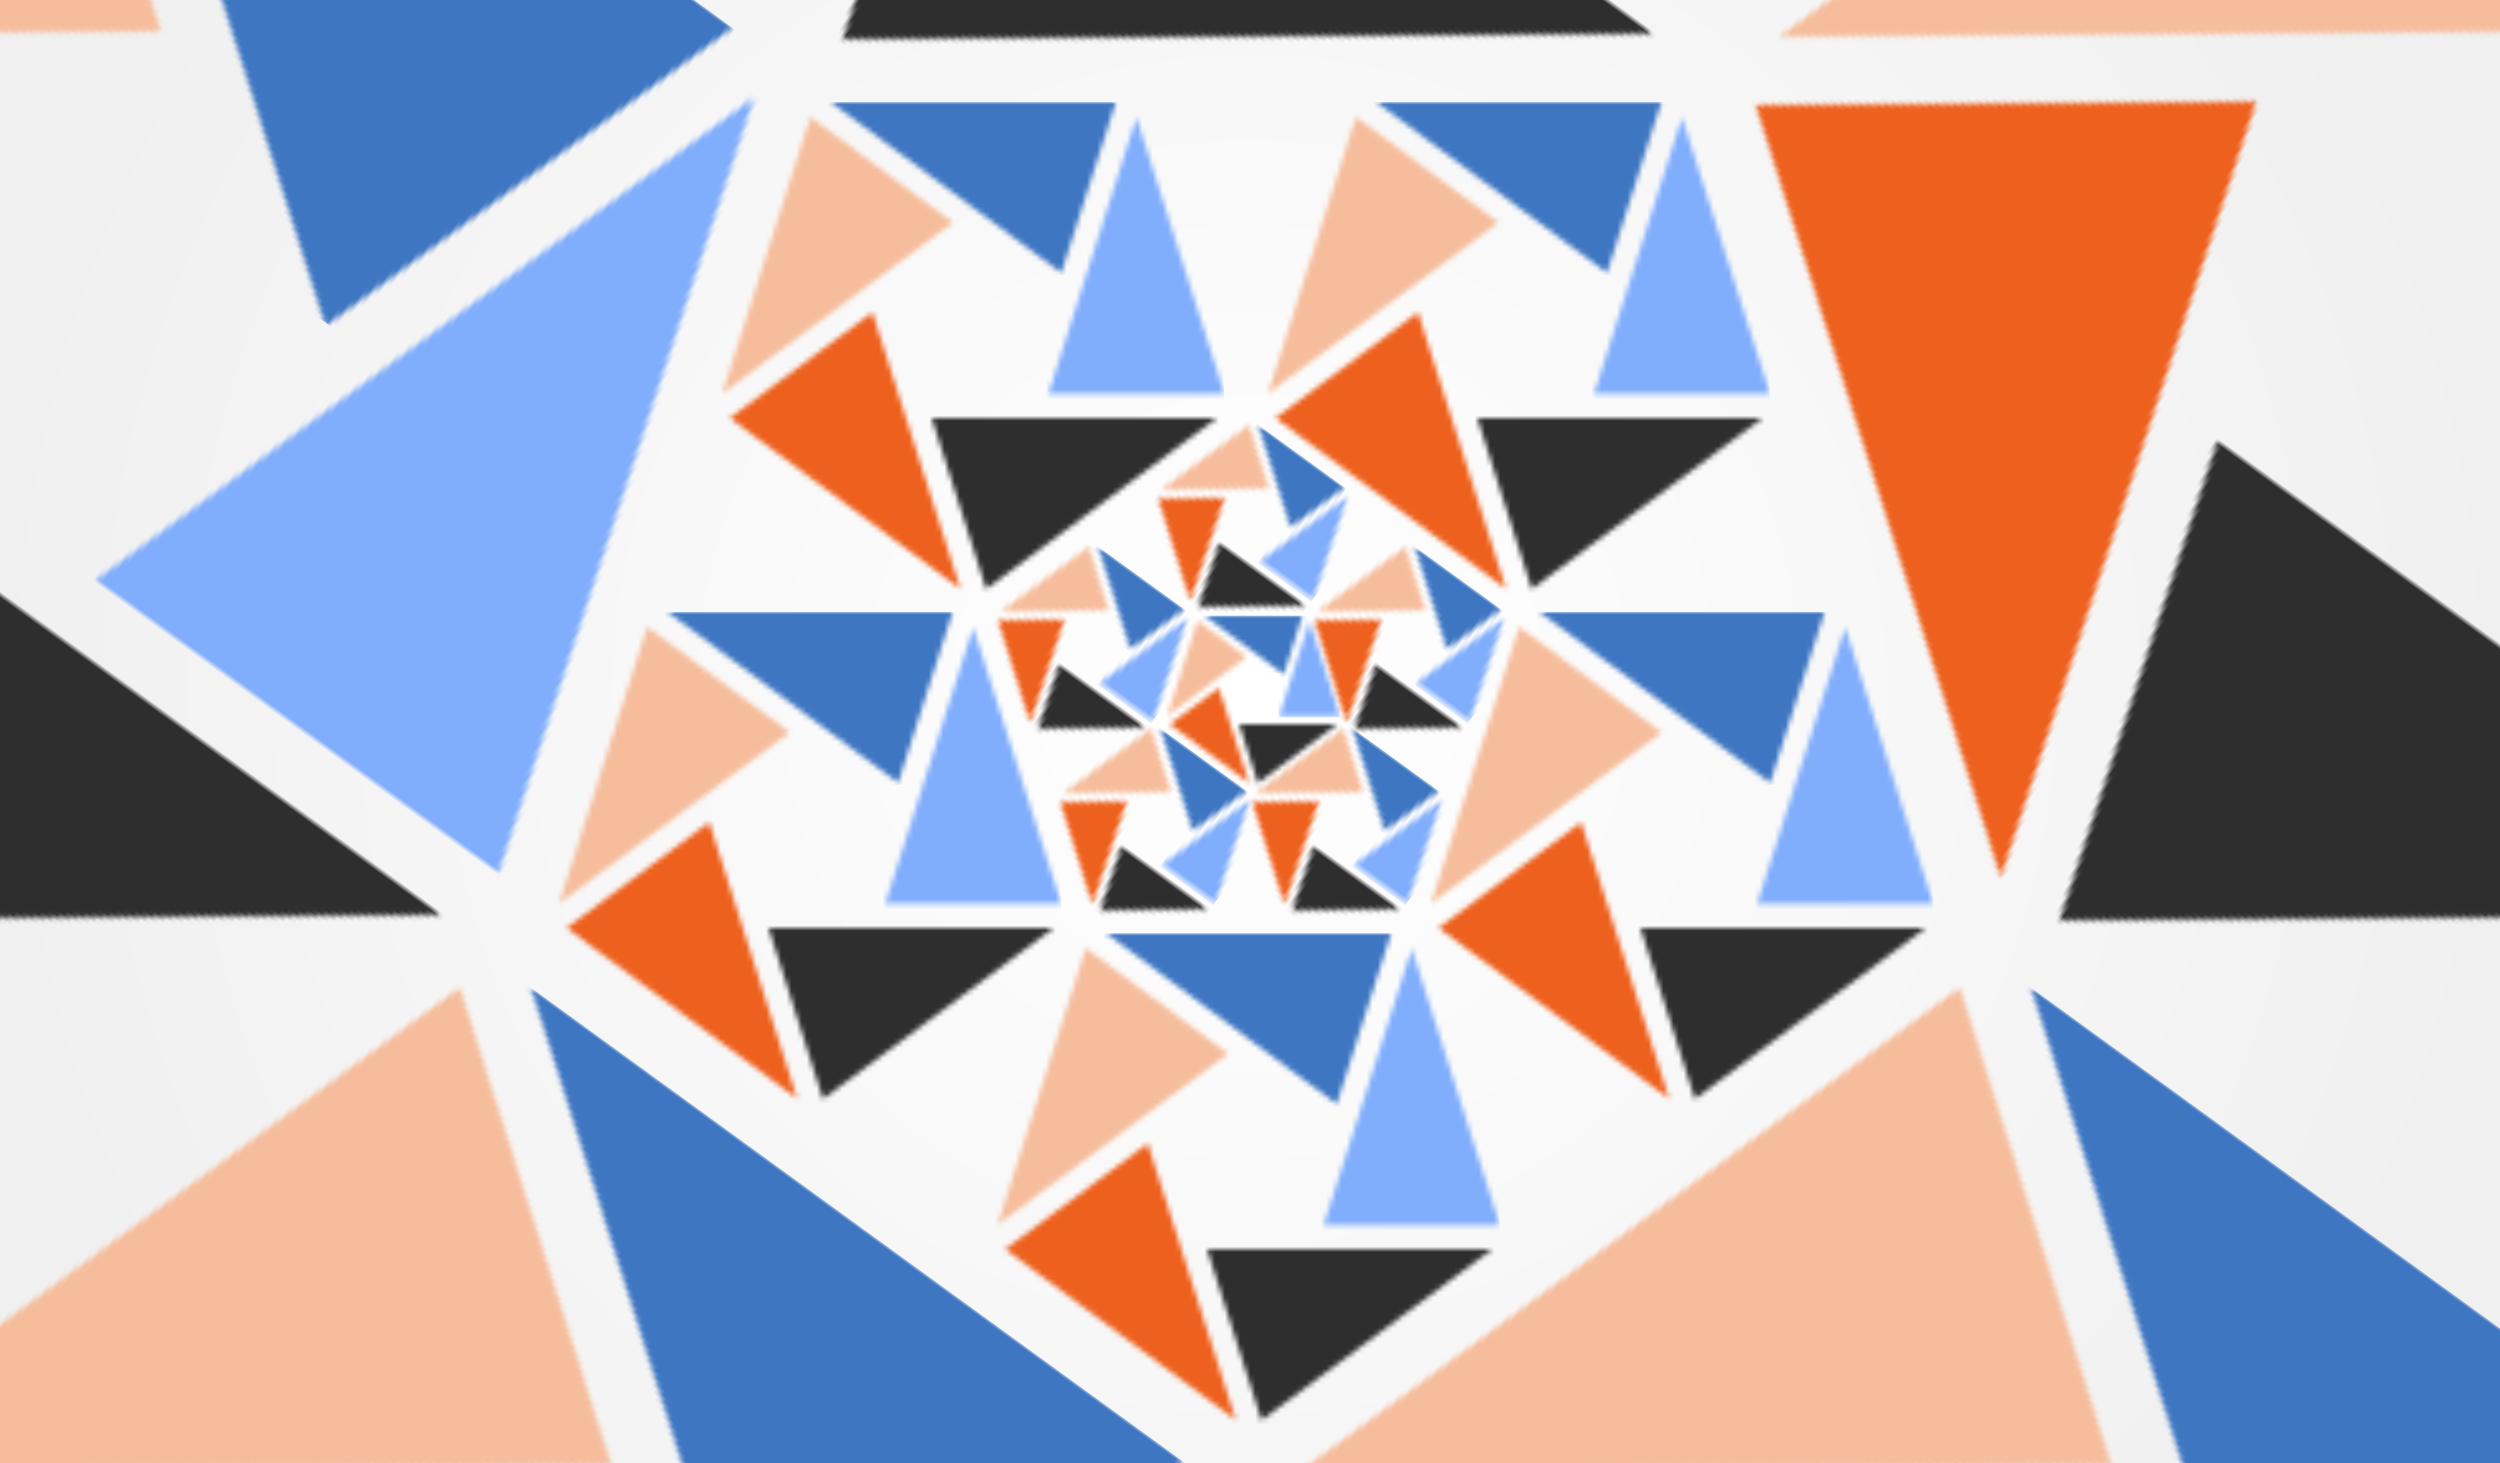 <?xml version="1.0" encoding="UTF-8"?>
<svg xmlns="http://www.w3.org/2000/svg" xmlns:xlink="http://www.w3.org/1999/xlink" width="492" height="288" viewBox="0 0 492 288">
  <defs>
    <radialGradient id="built-to-grow--alt-a" cx="50%" cy="47.738%" r="73.881%" fx="50%" fy="47.738%" gradientTransform="matrix(0 1 -.587 0 .78 -.023)">
      <stop offset="0%" stop-color="#FFF"/>
      <stop offset="100%" stop-color="#F0F0F0"/>
    </radialGradient>
    <polygon id="built-to-grow--alt-b" points="11.903 18.704 0 18.703 5.951 0"/>
    <polygon id="built-to-grow--alt-d" points="19.295 0 15.616 11.558 .033 0"/>
    <polygon id="built-to-grow--alt-f" points=".069 7.143 9.699 0 15.653 18.702"/>
    <polygon id="built-to-grow--alt-h" points="5.952 .037 15.582 7.181 0 18.741"/>
    <polygon id="built-to-grow--alt-j" points="3.677 11.56 0 .001 19.261 0"/>
    <polygon id="built-to-grow--alt-l" points="12.953 20.404 0 20.403 6.476 0"/>
    <polygon id="built-to-grow--alt-n" points="20.997 0 16.994 12.608 .036 0"/>
    <polygon id="built-to-grow--alt-p" points=".075 7.792 10.555 0 17.034 20.402"/>
    <polygon id="built-to-grow--alt-r" points="6.478 .041 16.957 7.834 0 20.445"/>
    <polygon id="built-to-grow--alt-t" points="4.002 12.61 0 .001 20.96 0"/>
    <polygon id="built-to-grow--alt-v" points="12.953 20.404 0 20.403 6.476 0"/>
    <polygon id="built-to-grow--alt-x" points="20.997 0 16.994 12.608 .036 0"/>
    <polygon id="built-to-grow--alt-z" points=".075 7.792 10.555 0 17.034 20.402"/>
    <polygon id="built-to-grow--alt-B" points="6.478 .041 16.957 7.834 0 20.445"/>
    <polygon id="built-to-grow--alt-D" points="4.002 12.61 0 .001 20.96 0"/>
    <polygon id="built-to-grow--alt-F" points="12.953 20.404 0 20.403 6.476 0"/>
    <polygon id="built-to-grow--alt-H" points="20.997 0 16.994 12.608 .036 0"/>
    <polygon id="built-to-grow--alt-J" points=".075 7.792 10.555 0 17.034 20.402"/>
    <polygon id="built-to-grow--alt-L" points="6.478 .041 16.957 7.834 0 20.445"/>
    <polygon id="built-to-grow--alt-N" points="4.002 12.61 0 .001 20.96 0"/>
    <polygon id="built-to-grow--alt-P" points="12.953 20.404 0 20.403 6.476 0"/>
    <polygon id="built-to-grow--alt-R" points="20.997 0 16.994 12.608 .036 0"/>
    <polygon id="built-to-grow--alt-T" points=".075 7.792 10.555 0 17.034 20.402"/>
    <polygon id="built-to-grow--alt-V" points="6.478 .041 16.957 7.834 0 20.445"/>
    <polygon id="built-to-grow--alt-X" points="4.002 12.61 0 .001 20.96 0"/>
    <polygon id="built-to-grow--alt-Z" points="12.953 20.404 0 20.403 6.476 0"/>
    <polygon id="built-to-grow--alt-ab" points="20.997 0 16.994 12.608 .036 0"/>
    <polygon id="built-to-grow--alt-ad" points=".075 7.792 10.555 0 17.034 20.402"/>
    <polygon id="built-to-grow--alt-af" points="6.478 .041 16.957 7.834 0 20.445"/>
    <polygon id="built-to-grow--alt-ah" points="4.002 12.61 0 .001 20.96 0"/>
    <polygon id="built-to-grow--alt-aj" points="34.659 54.411 0 54.408 17.327 0"/>
    <polygon id="built-to-grow--alt-al" points="56.182 0 45.47 33.623 .095 0"/>
    <polygon id="built-to-grow--alt-an" points=".201 20.778 28.243 0 45.577 54.406"/>
    <polygon id="built-to-grow--alt-ap" points="17.332 .108 45.37 20.891 0 54.519"/>
    <polygon id="built-to-grow--alt-ar" points="10.708 33.628 0 .004 56.083 0"/>
    <polygon id="built-to-grow--alt-at" points="34.659 54.411 0 54.408 17.327 0"/>
    <polygon id="built-to-grow--alt-av" points="56.182 0 45.47 33.623 .095 0"/>
    <polygon id="built-to-grow--alt-ax" points=".201 20.778 28.243 0 45.577 54.406"/>
    <polygon id="built-to-grow--alt-az" points="17.332 .108 45.37 20.891 0 54.519"/>
    <polygon id="built-to-grow--alt-aB" points="10.708 33.628 0 .004 56.083 0"/>
    <polygon id="built-to-grow--alt-aD" points="34.659 54.411 0 54.408 17.327 0"/>
    <polygon id="built-to-grow--alt-aF" points="56.182 0 45.47 33.623 .095 0"/>
    <polygon id="built-to-grow--alt-aH" points=".201 20.778 28.243 0 45.577 54.406"/>
    <polygon id="built-to-grow--alt-aJ" points="17.332 .108 45.37 20.891 0 54.519"/>
    <polygon id="built-to-grow--alt-aL" points="10.708 33.628 0 .004 56.083 0"/>
    <polygon id="built-to-grow--alt-aN" points="34.659 54.411 0 54.408 17.327 0"/>
    <polygon id="built-to-grow--alt-aP" points="56.182 0 45.47 33.623 .095 0"/>
    <polygon id="built-to-grow--alt-aR" points=".201 20.778 28.243 0 45.577 54.406"/>
    <polygon id="built-to-grow--alt-aT" points="17.332 .108 45.37 20.891 0 54.519"/>
    <polygon id="built-to-grow--alt-aV" points="10.708 33.628 0 .004 56.083 0"/>
    <polygon id="built-to-grow--alt-aX" points="98.025 153.031 0 153.024 49.006 0"/>
    <polygon id="built-to-grow--alt-aZ" points="158.899 0 128.601 94.563 .269 0"/>
    <polygon id="built-to-grow--alt-bb" points=".57 58.439 79.878 0 128.904 153.017"/>
    <polygon id="built-to-grow--alt-bd" points="49.019 .305 128.319 58.755 0 153.335"/>
    <polygon id="built-to-grow--alt-bf" points="30.285 94.578 0 .01 158.619 0"/>
    <polygon id="built-to-grow--alt-bh" points="98.025 153.031 0 153.024 49.006 0"/>
    <polygon id="built-to-grow--alt-bj" points="158.899 0 128.601 94.563 .269 0"/>
    <polygon id="built-to-grow--alt-bl" points=".57 58.439 79.878 0 128.904 153.017"/>
    <polygon id="built-to-grow--alt-bn" points="49.019 .305 128.319 58.755 0 153.335"/>
    <polygon id="built-to-grow--alt-bp" points="30.285 94.578 0 .01 158.619 0"/>
    <polygon id="built-to-grow--alt-br" points="98.025 153.031 0 153.024 49.006 0"/>
    <polygon id="built-to-grow--alt-bt" points="158.899 0 128.601 94.563 .269 0"/>
    <polygon id="built-to-grow--alt-bv" points=".57 58.439 79.878 0 128.904 153.017"/>
    <polygon id="built-to-grow--alt-bx" points="49.019 .305 128.319 58.755 0 153.335"/>
    <polygon id="built-to-grow--alt-bz" points="30.285 94.578 0 .01 158.619 0"/>
    <polygon id="built-to-grow--alt-bB" points="98.025 153.031 0 153.024 49.006 0"/>
    <polygon id="built-to-grow--alt-bD" points="158.899 0 128.601 94.563 .269 0"/>
    <polygon id="built-to-grow--alt-bF" points=".57 58.439 79.878 0 128.904 153.017"/>
    <polygon id="built-to-grow--alt-bH" points="49.019 .305 128.319 58.755 0 153.335"/>
    <polygon id="built-to-grow--alt-bJ" points="30.285 94.578 0 .01 158.619 0"/>
    <polygon id="built-to-grow--alt-bL" points="98.025 153.031 0 153.024 49.006 0"/>
    <polygon id="built-to-grow--alt-bN" points="158.899 0 128.601 94.563 .269 0"/>
    <polygon id="built-to-grow--alt-bP" points=".57 58.439 79.878 0 128.904 153.017"/>
    <polygon id="built-to-grow--alt-bR" points="49.019 .305 128.319 58.755 0 153.335"/>
    <polygon id="built-to-grow--alt-bT" points="30.285 94.578 0 .01 158.619 0"/>
    <polygon id="built-to-grow--alt-bV" points="34.659 54.411 0 54.408 17.327 0"/>
    <polygon id="built-to-grow--alt-bX" points="56.182 0 45.47 33.623 .095 0"/>
    <polygon id="built-to-grow--alt-bZ" points=".201 20.778 28.243 0 45.577 54.406"/>
    <polygon id="built-to-grow--alt-cb" points="17.332 .108 45.37 20.891 0 54.519"/>
    <polygon id="built-to-grow--alt-cd" points="10.708 33.628 0 .004 56.083 0"/>
  </defs>
  <g fill="none" fill-rule="evenodd">
    <rect width="492" height="288" fill="#F0F0F0"/>
    <rect width="572" height="336" x="-40" y="-24" fill="url(#built-to-grow--alt-a)"/>
    <g transform="translate(-192.897 -296.958)" style="mix-blend-mode:multiply">
      <g transform="translate(381.22 375.259)">
        <g transform="translate(41.403 42.86)">
          <g transform="translate(22.034 1.043)">
            <mask id="built-to-grow--alt-c" fill="#fff">
              <use xlink:href="#built-to-grow--alt-b"/>
            </mask>
            <g fill="#81AEFC" mask="url(#built-to-grow--alt-c)">
              <polygon points="0 0 12 0 12 20 0 20" transform="translate(-.146 -1.043)"/>
            </g>
          </g>
          <g transform="translate(7.296)">
            <mask id="built-to-grow--alt-e" fill="#fff">
              <use xlink:href="#built-to-grow--alt-d"/>
            </mask>
            <g fill="#3E76C2" mask="url(#built-to-grow--alt-e)">
              <rect width="21" height="12" transform="translate(-.803)"/>
            </g>
          </g>
          <g transform="translate(.438 14.228)">
            <mask id="built-to-grow--alt-g" fill="#fff">
              <use xlink:href="#built-to-grow--alt-f"/>
            </mask>
            <g fill="#EE601D" mask="url(#built-to-grow--alt-g)">
              <polygon points="0 0 17 0 17 21 0 21" transform="translate(-.803 -1.192)"/>
            </g>
          </g>
          <g transform="translate(0 .968)">
            <mask id="built-to-grow--alt-i" fill="#fff">
              <use xlink:href="#built-to-grow--alt-h"/>
            </mask>
            <g fill="#F6BD9C" mask="url(#built-to-grow--alt-i)">
              <polygon points="0 0 16 0 16 21 0 21" transform="translate(-.365 -.968)"/>
            </g>
          </g>
          <g transform="translate(14.155 21.38)">
            <mask id="built-to-grow--alt-k" fill="#fff">
              <use xlink:href="#built-to-grow--alt-j"/>
            </mask>
            <g fill="#2E2E2E" mask="url(#built-to-grow--alt-k)">
              <polygon points="0 0 26 0 26 19 0 19" transform="translate(-3.283 -5.512)"/>
            </g>
          </g>
        </g>
        <g transform="rotate(36 -57.205 140.061)">
          <g transform="translate(23.979 1.138)">
            <mask id="built-to-grow--alt-m" fill="#fff">
              <use xlink:href="#built-to-grow--alt-l"/>
            </mask>
            <g fill="#81AEFC" mask="url(#built-to-grow--alt-m)">
              <polygon points="0 0 13 0 13 22 0 22" transform="translate(-.159 -1.138)"/>
            </g>
          </g>
          <g transform="translate(7.94)">
            <mask id="built-to-grow--alt-o" fill="#fff">
              <use xlink:href="#built-to-grow--alt-n"/>
            </mask>
            <g fill="#3E76C2" mask="url(#built-to-grow--alt-o)">
              <rect width="23" height="13" transform="translate(-.873)"/>
            </g>
          </g>
          <g transform="translate(.476 15.521)">
            <mask id="built-to-grow--alt-q" fill="#fff">
              <use xlink:href="#built-to-grow--alt-p"/>
            </mask>
            <g fill="#EE601D" mask="url(#built-to-grow--alt-q)">
              <polygon points="0 0 19 0 19 22 0 22" transform="translate(-.873 -1.3)"/>
            </g>
          </g>
          <g transform="translate(0 1.056)">
            <mask id="built-to-grow--alt-s" fill="#fff">
              <use xlink:href="#built-to-grow--alt-r"/>
            </mask>
            <g fill="#F6BD9C" mask="url(#built-to-grow--alt-s)">
              <polygon points="0 0 18 0 18 23 0 23" transform="translate(-.397 -1.056)"/>
            </g>
          </g>
          <g transform="translate(15.403 23.323)">
            <mask id="built-to-grow--alt-u" fill="#fff">
              <use xlink:href="#built-to-grow--alt-t"/>
            </mask>
            <g fill="#2E2E2E" mask="url(#built-to-grow--alt-u)">
              <polygon points="0 0 28 0 28 20 0 20" transform="translate(-3.573 -6.014)"/>
            </g>
          </g>
        </g>
        <g transform="rotate(36 3.953 141.042)">
          <g transform="translate(23.979 1.138)">
            <mask id="built-to-grow--alt-w" fill="#fff">
              <use xlink:href="#built-to-grow--alt-v"/>
            </mask>
            <g fill="#81AEFC" mask="url(#built-to-grow--alt-w)">
              <polygon points="0 0 13 0 13 22 0 22" transform="translate(-.159 -1.138)"/>
            </g>
          </g>
          <g transform="translate(7.94)">
            <mask id="built-to-grow--alt-y" fill="#fff">
              <use xlink:href="#built-to-grow--alt-x"/>
            </mask>
            <g fill="#3E76C2" mask="url(#built-to-grow--alt-y)">
              <rect width="23" height="13" transform="translate(-.873)"/>
            </g>
          </g>
          <g transform="translate(.476 15.521)">
            <mask id="built-to-grow--alt-A" fill="#fff">
              <use xlink:href="#built-to-grow--alt-z"/>
            </mask>
            <g fill="#EE601D" mask="url(#built-to-grow--alt-A)">
              <polygon points="0 0 19 0 19 22 0 22" transform="translate(-.873 -1.3)"/>
            </g>
          </g>
          <g transform="translate(0 1.056)">
            <mask id="built-to-grow--alt-C" fill="#fff">
              <use xlink:href="#built-to-grow--alt-B"/>
            </mask>
            <g fill="#F6BD9C" mask="url(#built-to-grow--alt-C)">
              <polygon points="0 0 18 0 18 23 0 23" transform="translate(-.397 -1.056)"/>
            </g>
          </g>
          <g transform="translate(15.403 23.323)">
            <mask id="built-to-grow--alt-E" fill="#fff">
              <use xlink:href="#built-to-grow--alt-D"/>
            </mask>
            <g fill="#2E2E2E" mask="url(#built-to-grow--alt-E)">
              <polygon points="0 0 28 0 28 20 0 20" transform="translate(-3.573 -6.014)"/>
            </g>
          </g>
        </g>
        <g transform="rotate(36 25.427 81.684)">
          <g transform="translate(23.979 1.138)">
            <mask id="built-to-grow--alt-G" fill="#fff">
              <use xlink:href="#built-to-grow--alt-F"/>
            </mask>
            <g fill="#81AEFC" mask="url(#built-to-grow--alt-G)">
              <polygon points="0 0 13 0 13 22 0 22" transform="translate(-.159 -1.138)"/>
            </g>
          </g>
          <g transform="translate(7.94)">
            <mask id="built-to-grow--alt-I" fill="#fff">
              <use xlink:href="#built-to-grow--alt-H"/>
            </mask>
            <g fill="#3E76C2" mask="url(#built-to-grow--alt-I)">
              <rect width="23" height="13" transform="translate(-.873)"/>
            </g>
          </g>
          <g transform="translate(.476 15.521)">
            <mask id="built-to-grow--alt-K" fill="#fff">
              <use xlink:href="#built-to-grow--alt-J"/>
            </mask>
            <g fill="#EE601D" mask="url(#built-to-grow--alt-K)">
              <polygon points="0 0 19 0 19 22 0 22" transform="translate(-.873 -1.3)"/>
            </g>
          </g>
          <g transform="translate(0 1.056)">
            <mask id="built-to-grow--alt-M" fill="#fff">
              <use xlink:href="#built-to-grow--alt-L"/>
            </mask>
            <g fill="#F6BD9C" mask="url(#built-to-grow--alt-M)">
              <polygon points="0 0 18 0 18 23 0 23" transform="translate(-.397 -1.056)"/>
            </g>
          </g>
          <g transform="translate(15.403 23.323)">
            <mask id="built-to-grow--alt-O" fill="#fff">
              <use xlink:href="#built-to-grow--alt-N"/>
            </mask>
            <g fill="#2E2E2E" mask="url(#built-to-grow--alt-O)">
              <polygon points="0 0 28 0 28 20 0 20" transform="translate(-3.573 -6.014)"/>
            </g>
          </g>
        </g>
        <g transform="rotate(36 -27.2 45.164)">
          <g transform="translate(23.979 1.138)">
            <mask id="built-to-grow--alt-Q" fill="#fff">
              <use xlink:href="#built-to-grow--alt-P"/>
            </mask>
            <g fill="#81AEFC" mask="url(#built-to-grow--alt-Q)">
              <polygon points="0 0 13 0 13 22 0 22" transform="translate(-.159 -1.138)"/>
            </g>
          </g>
          <g transform="translate(7.94)">
            <mask id="built-to-grow--alt-S" fill="#fff">
              <use xlink:href="#built-to-grow--alt-R"/>
            </mask>
            <g fill="#3E76C2" mask="url(#built-to-grow--alt-S)">
              <rect width="23" height="13" transform="translate(-.873)"/>
            </g>
          </g>
          <g transform="translate(.476 15.521)">
            <mask id="built-to-grow--alt-U" fill="#fff">
              <use xlink:href="#built-to-grow--alt-T"/>
            </mask>
            <g fill="#EE601D" mask="url(#built-to-grow--alt-U)">
              <polygon points="0 0 19 0 19 22 0 22" transform="translate(-.873 -1.3)"/>
            </g>
          </g>
          <g transform="translate(0 1.056)">
            <mask id="built-to-grow--alt-W" fill="#fff">
              <use xlink:href="#built-to-grow--alt-V"/>
            </mask>
            <g fill="#F6BD9C" mask="url(#built-to-grow--alt-W)">
              <polygon points="0 0 18 0 18 23 0 23" transform="translate(-.397 -1.056)"/>
            </g>
          </g>
          <g transform="translate(15.403 23.323)">
            <mask id="built-to-grow--alt-Y" fill="#fff">
              <use xlink:href="#built-to-grow--alt-X"/>
            </mask>
            <g fill="#2E2E2E" mask="url(#built-to-grow--alt-Y)">
              <polygon points="0 0 28 0 28 20 0 20" transform="translate(-3.573 -6.014)"/>
            </g>
          </g>
        </g>
        <g transform="rotate(36 -76.101 81.906)">
          <g transform="translate(23.979 1.138)">
            <mask id="built-to-grow--alt-aa" fill="#fff">
              <use xlink:href="#built-to-grow--alt-Z"/>
            </mask>
            <g fill="#81AEFC" mask="url(#built-to-grow--alt-aa)">
              <polygon points="0 0 13 0 13 22 0 22" transform="translate(-.159 -1.138)"/>
            </g>
          </g>
          <g transform="translate(7.94)">
            <mask id="built-to-grow--alt-ac" fill="#fff">
              <use xlink:href="#built-to-grow--alt-ab"/>
            </mask>
            <g fill="#3E76C2" mask="url(#built-to-grow--alt-ac)">
              <rect width="23" height="13" transform="translate(-.873)"/>
            </g>
          </g>
          <g transform="translate(.476 15.521)">
            <mask id="built-to-grow--alt-ae" fill="#fff">
              <use xlink:href="#built-to-grow--alt-ad"/>
            </mask>
            <g fill="#EE601D" mask="url(#built-to-grow--alt-ae)">
              <polygon points="0 0 19 0 19 22 0 22" transform="translate(-.873 -1.3)"/>
            </g>
          </g>
          <g transform="translate(0 1.056)">
            <mask id="built-to-grow--alt-ag" fill="#fff">
              <use xlink:href="#built-to-grow--alt-af"/>
            </mask>
            <g fill="#F6BD9C" mask="url(#built-to-grow--alt-ag)">
              <polygon points="0 0 18 0 18 23 0 23" transform="translate(-.397 -1.056)"/>
            </g>
          </g>
          <g transform="translate(15.403 23.323)">
            <mask id="built-to-grow--alt-ai" fill="#fff">
              <use xlink:href="#built-to-grow--alt-ah"/>
            </mask>
            <g fill="#2E2E2E" mask="url(#built-to-grow--alt-ai)">
              <polygon points="0 0 28 0 28 20 0 20" transform="translate(-3.573 -6.014)"/>
            </g>
          </g>
        </g>
      </g>
      <g transform="translate(442.432 317.057)">
        <g transform="translate(64.159 3.034)">
          <mask id="built-to-grow--alt-ak" fill="#fff">
            <use xlink:href="#built-to-grow--alt-aj"/>
          </mask>
          <g fill="#81AEFC" mask="url(#built-to-grow--alt-ak)">
            <polygon points="0 0 35 0 35 59 0 59" transform="translate(-.425 -3.034)"/>
          </g>
        </g>
        <g transform="translate(21.245)">
          <mask id="built-to-grow--alt-am" fill="#fff">
            <use xlink:href="#built-to-grow--alt-al"/>
          </mask>
          <g fill="#3E76C2" mask="url(#built-to-grow--alt-am)">
            <rect width="62" height="34" transform="translate(-2.337)"/>
          </g>
        </g>
        <g transform="translate(1.275 41.39)">
          <mask id="built-to-grow--alt-ao" fill="#fff">
            <use xlink:href="#built-to-grow--alt-an"/>
          </mask>
          <g fill="#EE601D" mask="url(#built-to-grow--alt-ao)">
            <polygon points="0 0 51 0 51 60 0 60" transform="translate(-2.337 -3.467)"/>
          </g>
        </g>
        <g transform="translate(0 2.817)">
          <mask id="built-to-grow--alt-aq" fill="#fff">
            <use xlink:href="#built-to-grow--alt-ap"/>
          </mask>
          <g fill="#F6BD9C" mask="url(#built-to-grow--alt-aq)">
            <polygon points="0 0 48 0 48 62 0 62" transform="translate(-1.062 -2.817)"/>
          </g>
        </g>
        <g transform="translate(41.215 62.194)">
          <mask id="built-to-grow--alt-as" fill="#fff">
            <use xlink:href="#built-to-grow--alt-ar"/>
          </mask>
          <g fill="#2E2E2E" mask="url(#built-to-grow--alt-as)">
            <polygon points="0 0 75 0 75 55 0 55" transform="translate(-9.56 -16.036)"/>
          </g>
        </g>
      </g>
      <g transform="translate(335.06 317.057)">
        <g transform="translate(64.159 3.034)">
          <mask id="built-to-grow--alt-au" fill="#fff">
            <use xlink:href="#built-to-grow--alt-at"/>
          </mask>
          <g fill="#81AEFC" mask="url(#built-to-grow--alt-au)">
            <polygon points="0 0 35 0 35 59 0 59" transform="translate(-.425 -3.034)"/>
          </g>
        </g>
        <g transform="translate(21.245)">
          <mask id="built-to-grow--alt-aw" fill="#fff">
            <use xlink:href="#built-to-grow--alt-av"/>
          </mask>
          <g fill="#3E76C2" mask="url(#built-to-grow--alt-aw)">
            <rect width="62" height="34" transform="translate(-2.337)"/>
          </g>
        </g>
        <g transform="translate(1.275 41.39)">
          <mask id="built-to-grow--alt-ay" fill="#fff">
            <use xlink:href="#built-to-grow--alt-ax"/>
          </mask>
          <g fill="#EE601D" mask="url(#built-to-grow--alt-ay)">
            <polygon points="0 0 51 0 51 60 0 60" transform="translate(-2.337 -3.467)"/>
          </g>
        </g>
        <g transform="translate(0 2.817)">
          <mask id="built-to-grow--alt-aA" fill="#fff">
            <use xlink:href="#built-to-grow--alt-az"/>
          </mask>
          <g fill="#F6BD9C" mask="url(#built-to-grow--alt-aA)">
            <polygon points="0 0 48 0 48 62 0 62" transform="translate(-1.062 -2.817)"/>
          </g>
        </g>
        <g transform="translate(41.215 62.194)">
          <mask id="built-to-grow--alt-aC" fill="#fff">
            <use xlink:href="#built-to-grow--alt-aB"/>
          </mask>
          <g fill="#2E2E2E" mask="url(#built-to-grow--alt-aC)">
            <polygon points="0 0 75 0 75 55 0 55" transform="translate(-9.56 -16.036)"/>
          </g>
        </g>
      </g>
      <g transform="translate(302.948 417.405)">
        <g transform="translate(64.159 3.034)">
          <mask id="built-to-grow--alt-aE" fill="#fff">
            <use xlink:href="#built-to-grow--alt-aD"/>
          </mask>
          <g fill="#81AEFC" mask="url(#built-to-grow--alt-aE)">
            <polygon points="0 0 35 0 35 59 0 59" transform="translate(-.425 -3.034)"/>
          </g>
        </g>
        <g transform="translate(21.245)">
          <mask id="built-to-grow--alt-aG" fill="#fff">
            <use xlink:href="#built-to-grow--alt-aF"/>
          </mask>
          <g fill="#3E76C2" mask="url(#built-to-grow--alt-aG)">
            <rect width="62" height="34" transform="translate(-2.337)"/>
          </g>
        </g>
        <g transform="translate(1.275 41.39)">
          <mask id="built-to-grow--alt-aI" fill="#fff">
            <use xlink:href="#built-to-grow--alt-aH"/>
          </mask>
          <g fill="#EE601D" mask="url(#built-to-grow--alt-aI)">
            <polygon points="0 0 51 0 51 60 0 60" transform="translate(-2.337 -3.467)"/>
          </g>
        </g>
        <g transform="translate(0 2.817)">
          <mask id="built-to-grow--alt-aK" fill="#fff">
            <use xlink:href="#built-to-grow--alt-aJ"/>
          </mask>
          <g fill="#F6BD9C" mask="url(#built-to-grow--alt-aK)">
            <polygon points="0 0 48 0 48 62 0 62" transform="translate(-1.062 -2.817)"/>
          </g>
        </g>
        <g transform="translate(41.215 62.194)">
          <mask id="built-to-grow--alt-aM" fill="#fff">
            <use xlink:href="#built-to-grow--alt-aL"/>
          </mask>
          <g fill="#2E2E2E" mask="url(#built-to-grow--alt-aM)">
            <polygon points="0 0 75 0 75 55 0 55" transform="translate(-9.56 -16.036)"/>
          </g>
        </g>
      </g>
      <g transform="translate(474.543 417.405)">
        <g transform="translate(64.159 3.034)">
          <mask id="built-to-grow--alt-aO" fill="#fff">
            <use xlink:href="#built-to-grow--alt-aN"/>
          </mask>
          <g fill="#81AEFC" mask="url(#built-to-grow--alt-aO)">
            <polygon points="0 0 35 0 35 59 0 59" transform="translate(-.425 -3.034)"/>
          </g>
        </g>
        <g transform="translate(21.245)">
          <mask id="built-to-grow--alt-aQ" fill="#fff">
            <use xlink:href="#built-to-grow--alt-aP"/>
          </mask>
          <g fill="#3E76C2" mask="url(#built-to-grow--alt-aQ)">
            <rect width="62" height="34" transform="translate(-2.337)"/>
          </g>
        </g>
        <g transform="translate(1.275 41.39)">
          <mask id="built-to-grow--alt-aS" fill="#fff">
            <use xlink:href="#built-to-grow--alt-aR"/>
          </mask>
          <g fill="#EE601D" mask="url(#built-to-grow--alt-aS)">
            <polygon points="0 0 51 0 51 60 0 60" transform="translate(-2.337 -3.467)"/>
          </g>
        </g>
        <g transform="translate(0 2.817)">
          <mask id="built-to-grow--alt-aU" fill="#fff">
            <use xlink:href="#built-to-grow--alt-aT"/>
          </mask>
          <g fill="#F6BD9C" mask="url(#built-to-grow--alt-aU)">
            <polygon points="0 0 48 0 48 62 0 62" transform="translate(-1.062 -2.817)"/>
          </g>
        </g>
        <g transform="translate(41.215 62.194)">
          <mask id="built-to-grow--alt-aW" fill="#fff">
            <use xlink:href="#built-to-grow--alt-aV"/>
          </mask>
          <g fill="#2E2E2E" mask="url(#built-to-grow--alt-aW)">
            <polygon points="0 0 75 0 75 55 0 55" transform="translate(-9.56 -16.036)"/>
          </g>
        </g>
      </g>
      <g transform="rotate(36 -429.613 1064.702)">
        <g transform="translate(181.46 8.533)">
          <mask id="built-to-grow--alt-aY" fill="#fff">
            <use xlink:href="#built-to-grow--alt-aX"/>
          </mask>
          <g fill="#81AEFC" mask="url(#built-to-grow--alt-aY)">
            <polygon points="0 0 100 0 100 167 0 167" transform="translate(-1.202 -8.533)"/>
          </g>
        </g>
        <g transform="translate(60.086)">
          <mask id="built-to-grow--alt-ba" fill="#fff">
            <use xlink:href="#built-to-grow--alt-aZ"/>
          </mask>
          <g fill="#3E76C2" mask="url(#built-to-grow--alt-ba)">
            <rect width="177" height="94" transform="translate(-6.61)"/>
          </g>
        </g>
        <g transform="translate(3.605 116.41)">
          <mask id="built-to-grow--alt-bc" fill="#fff">
            <use xlink:href="#built-to-grow--alt-bb"/>
          </mask>
          <g fill="#EE601D" mask="url(#built-to-grow--alt-bc)">
            <polygon points="0 0 143 0 143 168 0 168" transform="translate(-6.61 -9.752)"/>
          </g>
        </g>
        <g transform="translate(0 7.923)">
          <mask id="built-to-grow--alt-be" fill="#fff">
            <use xlink:href="#built-to-grow--alt-bd"/>
          </mask>
          <g fill="#F6BD9C" mask="url(#built-to-grow--alt-be)">
            <polygon points="0 0 136 0 136 175 0 175" transform="translate(-3.004 -7.923)"/>
          </g>
        </g>
        <g transform="translate(116.567 174.921)">
          <mask id="built-to-grow--alt-bg" fill="#fff">
            <use xlink:href="#built-to-grow--alt-bf"/>
          </mask>
          <g fill="#2E2E2E" mask="url(#built-to-grow--alt-bg)">
            <polygon points="0 0 211 0 211 154 0 154" transform="translate(-27.039 -45.102)"/>
          </g>
        </g>
      </g>
      <g transform="rotate(36 -577.22 610.413)">
        <g transform="translate(181.46 8.533)">
          <mask id="built-to-grow--alt-bi" fill="#fff">
            <use xlink:href="#built-to-grow--alt-bh"/>
          </mask>
          <g fill="#81AEFC" mask="url(#built-to-grow--alt-bi)">
            <polygon points="0 0 100 0 100 167 0 167" transform="translate(-1.202 -8.533)"/>
          </g>
        </g>
        <g transform="translate(60.086)">
          <mask id="built-to-grow--alt-bk" fill="#fff">
            <use xlink:href="#built-to-grow--alt-bj"/>
          </mask>
          <g fill="#3E76C2" mask="url(#built-to-grow--alt-bk)">
            <rect width="177" height="94" transform="translate(-6.61)"/>
          </g>
        </g>
        <g transform="translate(3.605 116.41)">
          <mask id="built-to-grow--alt-bm" fill="#fff">
            <use xlink:href="#built-to-grow--alt-bl"/>
          </mask>
          <g fill="#EE601D" mask="url(#built-to-grow--alt-bm)">
            <polygon points="0 0 143 0 143 168 0 168" transform="translate(-6.61 -9.752)"/>
          </g>
        </g>
        <g transform="translate(0 7.923)">
          <mask id="built-to-grow--alt-bo" fill="#fff">
            <use xlink:href="#built-to-grow--alt-bn"/>
          </mask>
          <g fill="#F6BD9C" mask="url(#built-to-grow--alt-bo)">
            <polygon points="0 0 136 0 136 175 0 175" transform="translate(-3.004 -7.923)"/>
          </g>
        </g>
        <g transform="translate(116.567 174.921)">
          <mask id="built-to-grow--alt-bq" fill="#fff">
            <use xlink:href="#built-to-grow--alt-bp"/>
          </mask>
          <g fill="#2E2E2E" mask="url(#built-to-grow--alt-bq)">
            <polygon points="0 0 211 0 211 154 0 154" transform="translate(-27.039 -45.102)"/>
          </g>
        </g>
      </g>
      <g transform="rotate(36 198.664 613.13)">
        <g transform="translate(181.46 8.533)">
          <mask id="built-to-grow--alt-bs" fill="#fff">
            <use xlink:href="#built-to-grow--alt-br"/>
          </mask>
          <g fill="#81AEFC" mask="url(#built-to-grow--alt-bs)">
            <polygon points="0 0 100 0 100 167 0 167" transform="translate(-1.202 -8.533)"/>
          </g>
        </g>
        <g transform="translate(60.086)">
          <mask id="built-to-grow--alt-bu" fill="#fff">
            <use xlink:href="#built-to-grow--alt-bt"/>
          </mask>
          <g fill="#3E76C2" mask="url(#built-to-grow--alt-bu)">
            <rect width="177" height="94" transform="translate(-6.61)"/>
          </g>
        </g>
        <g transform="translate(3.605 116.41)">
          <mask id="built-to-grow--alt-bw" fill="#fff">
            <use xlink:href="#built-to-grow--alt-bv"/>
          </mask>
          <g fill="#EE601D" mask="url(#built-to-grow--alt-bw)">
            <polygon points="0 0 143 0 143 168 0 168" transform="translate(-6.61 -9.752)"/>
          </g>
        </g>
        <g transform="translate(0 7.923)">
          <mask id="built-to-grow--alt-by" fill="#fff">
            <use xlink:href="#built-to-grow--alt-bx"/>
          </mask>
          <g fill="#F6BD9C" mask="url(#built-to-grow--alt-by)">
            <polygon points="0 0 136 0 136 175 0 175" transform="translate(-3.004 -7.923)"/>
          </g>
        </g>
        <g transform="translate(116.567 174.921)">
          <mask id="built-to-grow--alt-bA" fill="#fff">
            <use xlink:href="#built-to-grow--alt-bz"/>
          </mask>
          <g fill="#2E2E2E" mask="url(#built-to-grow--alt-bA)">
            <polygon points="0 0 211 0 211 154 0 154" transform="translate(-27.039 -45.102)"/>
          </g>
        </g>
      </g>
      <g transform="rotate(36 51.547 1068.35)">
        <g transform="translate(181.46 8.533)">
          <mask id="built-to-grow--alt-bC" fill="#fff">
            <use xlink:href="#built-to-grow--alt-bB"/>
          </mask>
          <g fill="#81AEFC" mask="url(#built-to-grow--alt-bC)">
            <polygon points="0 0 100 0 100 167 0 167" transform="translate(-1.202 -8.533)"/>
          </g>
        </g>
        <g transform="translate(60.086)">
          <mask id="built-to-grow--alt-bE" fill="#fff">
            <use xlink:href="#built-to-grow--alt-bD"/>
          </mask>
          <g fill="#3E76C2" mask="url(#built-to-grow--alt-bE)">
            <rect width="177" height="94" transform="translate(-6.61)"/>
          </g>
        </g>
        <g transform="translate(3.605 116.41)">
          <mask id="built-to-grow--alt-bG" fill="#fff">
            <use xlink:href="#built-to-grow--alt-bF"/>
          </mask>
          <g fill="#EE601D" mask="url(#built-to-grow--alt-bG)">
            <polygon points="0 0 143 0 143 168 0 168" transform="translate(-6.61 -9.752)"/>
          </g>
        </g>
        <g transform="translate(0 7.923)">
          <mask id="built-to-grow--alt-bI" fill="#fff">
            <use xlink:href="#built-to-grow--alt-bH"/>
          </mask>
          <g fill="#F6BD9C" mask="url(#built-to-grow--alt-bI)">
            <polygon points="0 0 136 0 136 175 0 175" transform="translate(-3.004 -7.923)"/>
          </g>
        </g>
        <g transform="translate(116.567 174.921)">
          <mask id="built-to-grow--alt-bK" fill="#fff">
            <use xlink:href="#built-to-grow--alt-bJ"/>
          </mask>
          <g fill="#2E2E2E" mask="url(#built-to-grow--alt-bK)">
            <polygon points="0 0 211 0 211 154 0 154" transform="translate(-27.039 -45.102)"/>
          </g>
        </g>
      </g>
      <g transform="rotate(36 -187.412 332.911)">
        <g transform="translate(181.46 8.533)">
          <mask id="built-to-grow--alt-bM" fill="#fff">
            <use xlink:href="#built-to-grow--alt-bL"/>
          </mask>
          <g fill="#81AEFC" mask="url(#built-to-grow--alt-bM)">
            <polygon points="0 0 100 0 100 167 0 167" transform="translate(-1.202 -8.533)"/>
          </g>
        </g>
        <g transform="translate(60.086)">
          <mask id="built-to-grow--alt-bO" fill="#fff">
            <use xlink:href="#built-to-grow--alt-bN"/>
          </mask>
          <g fill="#3E76C2" mask="url(#built-to-grow--alt-bO)">
            <rect width="177" height="94" transform="translate(-6.61)"/>
          </g>
        </g>
        <g transform="translate(3.605 116.41)">
          <mask id="built-to-grow--alt-bQ" fill="#fff">
            <use xlink:href="#built-to-grow--alt-bP"/>
          </mask>
          <g fill="#EE601D" mask="url(#built-to-grow--alt-bQ)">
            <polygon points="0 0 143 0 143 168 0 168" transform="translate(-6.61 -9.752)"/>
          </g>
        </g>
        <g transform="translate(0 7.923)">
          <mask id="built-to-grow--alt-bS" fill="#fff">
            <use xlink:href="#built-to-grow--alt-bR"/>
          </mask>
          <g fill="#F6BD9C" mask="url(#built-to-grow--alt-bS)">
            <polygon points="0 0 136 0 136 175 0 175" transform="translate(-3.004 -7.923)"/>
          </g>
        </g>
        <g transform="translate(116.567 174.921)">
          <mask id="built-to-grow--alt-bU" fill="#fff">
            <use xlink:href="#built-to-grow--alt-bT"/>
          </mask>
          <g fill="#2E2E2E" mask="url(#built-to-grow--alt-bU)">
            <polygon points="0 0 211 0 211 154 0 154" transform="translate(-27.039 -45.102)"/>
          </g>
        </g>
      </g>
      <g transform="translate(389.247 480.624)">
        <g transform="translate(64.159 3.034)">
          <mask id="built-to-grow--alt-bW" fill="#fff">
            <use xlink:href="#built-to-grow--alt-bV"/>
          </mask>
          <g fill="#81AEFC" mask="url(#built-to-grow--alt-bW)">
            <polygon points="0 0 35 0 35 59 0 59" transform="translate(-.425 -3.034)"/>
          </g>
        </g>
        <g transform="translate(21.245)">
          <mask id="built-to-grow--alt-bY" fill="#fff">
            <use xlink:href="#built-to-grow--alt-bX"/>
          </mask>
          <g fill="#3E76C2" mask="url(#built-to-grow--alt-bY)">
            <rect width="62" height="34" transform="translate(-2.337)"/>
          </g>
        </g>
        <g transform="translate(1.275 41.39)">
          <mask id="built-to-grow--alt-ca" fill="#fff">
            <use xlink:href="#built-to-grow--alt-bZ"/>
          </mask>
          <g fill="#EE601D" mask="url(#built-to-grow--alt-ca)">
            <polygon points="0 0 51 0 51 60 0 60" transform="translate(-2.337 -3.467)"/>
          </g>
        </g>
        <g transform="translate(0 2.817)">
          <mask id="built-to-grow--alt-cc" fill="#fff">
            <use xlink:href="#built-to-grow--alt-cb"/>
          </mask>
          <g fill="#F6BD9C" mask="url(#built-to-grow--alt-cc)">
            <polygon points="0 0 48 0 48 62 0 62" transform="translate(-1.062 -2.817)"/>
          </g>
        </g>
        <g transform="translate(41.215 62.194)">
          <mask id="built-to-grow--alt-ce" fill="#fff">
            <use xlink:href="#built-to-grow--alt-cd"/>
          </mask>
          <g fill="#2E2E2E" mask="url(#built-to-grow--alt-ce)">
            <polygon points="0 0 75 0 75 55 0 55" transform="translate(-9.56 -16.036)"/>
          </g>
        </g>
      </g>
    </g>
  </g>
</svg>
